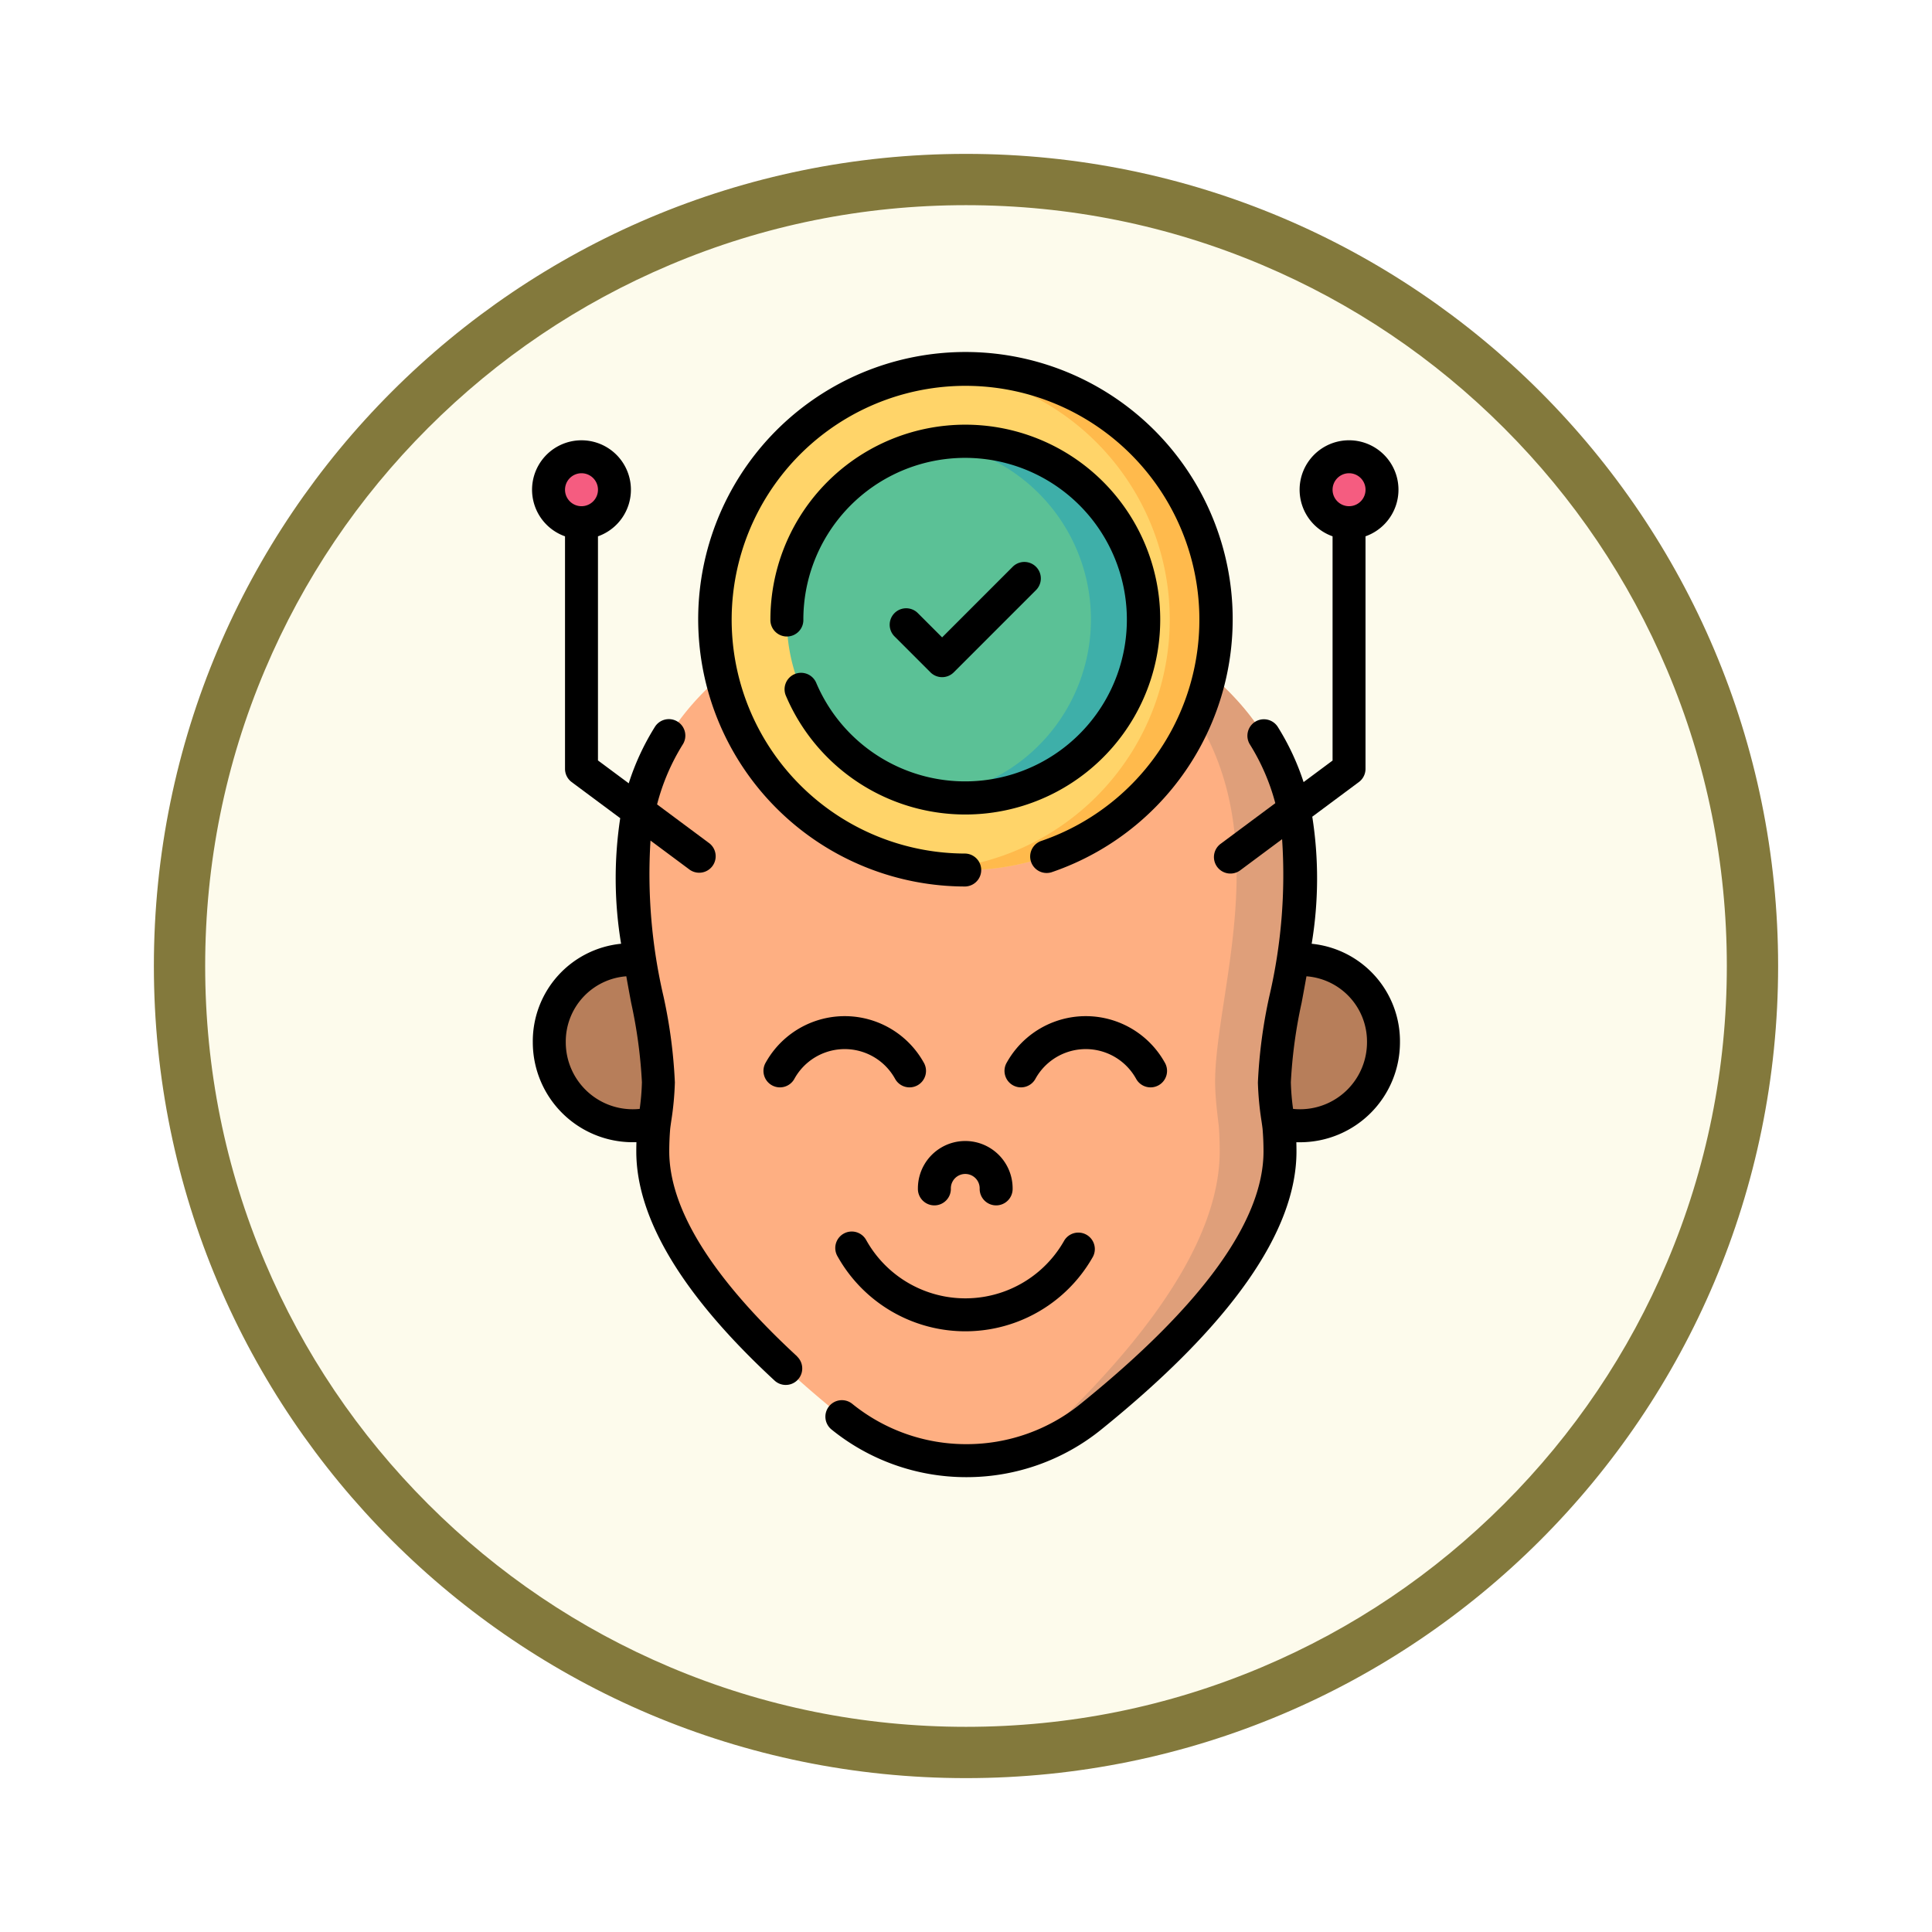 <svg xmlns="http://www.w3.org/2000/svg" xmlns:xlink="http://www.w3.org/1999/xlink" width="113" height="113" viewBox="0 0 113 113">
  <defs>
    <filter id="Trazado_982547" x="0" y="0" width="113" height="113" filterUnits="userSpaceOnUse">
      <feOffset dy="3" input="SourceAlpha"/>
      <feGaussianBlur stdDeviation="3" result="blur"/>
      <feFlood flood-opacity="0.161"/>
      <feComposite operator="in" in2="blur"/>
      <feComposite in="SourceGraphic"/>
    </filter>
  </defs>
  <g id="Grupo_1206803" data-name="Grupo 1206803" transform="translate(-1037 -675.044)">
    <g id="Grupo_1202130" data-name="Grupo 1202130" transform="translate(840 -1032.373)">
      <g id="Grupo_1201889" data-name="Grupo 1201889" transform="translate(206 1713.417)">
        <g id="Grupo_1201680" data-name="Grupo 1201680">
          <g id="Grupo_1201330" data-name="Grupo 1201330">
            <g id="Grupo_1172010" data-name="Grupo 1172010">
              <g id="Grupo_1171046" data-name="Grupo 1171046">
                <g id="Grupo_1148525" data-name="Grupo 1148525">
                  <g transform="matrix(1, 0, 0, 1, -9, -6)" filter="url(#Trazado_982547)">
                    <g id="Trazado_982547-2" data-name="Trazado 982547" transform="translate(9 6)" fill="#fdfbec">
                      <path d="M 47.5 93.5 C 41.289 93.5 35.265 92.284 29.595 89.886 C 24.118 87.569 19.198 84.252 14.973 80.027 C 10.748 75.802 7.431 70.882 5.114 65.405 C 2.716 59.735 1.5 53.711 1.5 47.5 C 1.5 41.289 2.716 35.265 5.114 29.595 C 7.431 24.118 10.748 19.198 14.973 14.973 C 19.198 10.748 24.118 7.431 29.595 5.114 C 35.265 2.716 41.289 1.5 47.5 1.5 C 53.711 1.5 59.735 2.716 65.405 5.114 C 70.882 7.431 75.802 10.748 80.027 14.973 C 84.252 19.198 87.569 24.118 89.886 29.595 C 92.284 35.265 93.5 41.289 93.5 47.5 C 93.5 53.711 92.284 59.735 89.886 65.405 C 87.569 70.882 84.252 75.802 80.027 80.027 C 75.802 84.252 70.882 87.569 65.405 89.886 C 59.735 92.284 53.711 93.5 47.5 93.5 Z" stroke="none"/>
                      <path d="M 47.5 3 C 41.491 3 35.664 4.176 30.18 6.496 C 24.881 8.737 20.122 11.946 16.034 16.034 C 11.946 20.122 8.737 24.881 6.496 30.18 C 4.176 35.664 3 41.491 3 47.5 C 3 53.509 4.176 59.336 6.496 64.82 C 8.737 70.119 11.946 74.878 16.034 78.966 C 20.122 83.054 24.881 86.263 30.18 88.504 C 35.664 90.824 41.491 92 47.5 92 C 53.509 92 59.336 90.824 64.82 88.504 C 70.119 86.263 74.878 83.054 78.966 78.966 C 83.054 74.878 86.263 70.119 88.504 64.82 C 90.824 59.336 92 53.509 92 47.5 C 92 41.491 90.824 35.664 88.504 30.18 C 86.263 24.881 83.054 20.122 78.966 16.034 C 74.878 11.946 70.119 8.737 64.82 6.496 C 59.336 4.176 53.509 3 47.5 3 M 47.5 0 C 73.734 0 95 21.266 95 47.5 C 95 73.734 73.734 95 47.5 95 C 21.266 95 0 73.734 0 47.5 C 0 21.266 21.266 0 47.5 0 Z" stroke="none" fill="#83793c"/>
                    </g>
                  </g>
                </g>
              </g>
            </g>
          </g>
        </g>
      </g>
    </g>
    <g id="positive_3181727" transform="translate(1009.663 695.654)">
      <g id="Grupo_1206801" data-name="Grupo 1206801" transform="translate(59.068 0.964)">
        <g id="Grupo_1206799" data-name="Grupo 1206799" transform="translate(0 5.142)">
          <g id="Grupo_1206798" data-name="Grupo 1206798">
            <g id="Grupo_1206795" data-name="Grupo 1206795" transform="translate(0.396 29.372)">
              <path id="Trazado_1049683" data-name="Trazado 1049683" d="M72.434,285.723a4.884,4.884,0,1,1-.883-9.59Z" transform="translate(-66.298 -276.133)" fill="#b77e5a"/>
              <path id="Trazado_1049684" data-name="Trazado 1049684" d="M398.283,285.723a4.884,4.884,0,1,0,.883-9.59Z" transform="translate(-355.63 -276.133)" fill="#b77e5a"/>
            </g>
            <g id="Grupo_1206796" data-name="Grupo 1206796" transform="translate(5.243 8.371)">
              <path id="Trazado_1049685" data-name="Trazado 1049685" d="M141.855,143.547c.037.456.057.92.057,1.384,0,4.368-3.719,9.587-11.058,15.514a11.511,11.511,0,0,1-7.283,2.573h-.141a11.5,11.5,0,0,1-7.142-2.572c-7.339-5.927-11.058-11.145-11.058-15.514,0-.464.019-.928.057-1.384a23.479,23.479,0,0,0,.271-2.647c0-5.512-4.991-15.613,3.035-23.211,3.781-3.581,8.515-4.991,14.838-5.012h.141c6.393,0,11.17,1.4,14.979,5.012,8.026,7.6,3.035,17.7,3.035,23.211A23.477,23.477,0,0,0,141.855,143.547Z" transform="translate(-104.022 -112.678)" fill="#feaf82"/>
              <path id="Trazado_1049686" data-name="Trazado 1049686" d="M273.5,143.547c.037.456.057.92.057,1.384,0,4.368-3.719,9.587-11.058,15.514a11.511,11.511,0,0,1-7.283,2.573h-.141a8.489,8.489,0,0,0,5.869-2.572c6.029-5.927,9.085-11.145,9.085-15.514,0-.464-.015-.928-.046-1.384-.039-.474-.206-1.485-.224-2.647,0-5.512,4.1-15.613-2.492-23.211-3.107-3.581-7-4.991-12.191-5.012h.141c6.393,0,11.17,1.4,14.979,5.012,8.026,7.6,3.035,17.7,3.035,23.211A23.482,23.482,0,0,0,273.5,143.547Z" transform="translate(-235.664 -112.678)" fill="#df9f7a"/>
            </g>
            <g id="Grupo_1206797" data-name="Grupo 1206797">
              <circle id="Elipse_12960" data-name="Elipse 12960" cx="1.927" cy="1.927" r="1.927" fill="#f55c80"/>
              <circle id="Elipse_12961" data-name="Elipse 12961" cx="1.927" cy="1.927" r="1.927" transform="translate(45.598)" fill="#f55c80"/>
            </g>
          </g>
        </g>
        <g id="Grupo_1206800" data-name="Grupo 1206800" transform="translate(10.069)">
          <path id="Trazado_1049687" data-name="Trazado 1049687" d="M170.9,22.157a14.657,14.657,0,0,1-14.657,14.657q-.682,0-1.349-.063a14.656,14.656,0,0,1,0-29.188q.667-.064,1.349-.063A14.657,14.657,0,0,1,170.9,22.157Z" transform="translate(-141.586 -7.5)" fill="#ffd469"/>
          <path id="Trazado_1049688" data-name="Trazado 1049688" d="M261.172,22.157a14.657,14.657,0,0,1-14.657,14.657q-.682,0-1.349-.063a14.656,14.656,0,0,0,0-29.188q.667-.064,1.349-.063a14.657,14.657,0,0,1,14.657,14.657Z" transform="translate(-231.858 -7.5)" fill="#ffba4c"/>
        </g>
        <path id="Trazado_1049689" data-name="Trazado 1049689" d="M195.324,50.8A10.435,10.435,0,1,1,184.891,40.37,10.434,10.434,0,0,1,195.324,50.8Z" transform="translate(-160.165 -36.147)" fill="#5bc196"/>
        <path id="Trazado_1049690" data-name="Trazado 1049690" d="M255.642,50.8a10.435,10.435,0,0,1-11.975,10.319,10.434,10.434,0,0,0,0-20.639A10.435,10.435,0,0,1,255.642,50.8Z" transform="translate(-220.483 -36.147)" fill="#3eafa9"/>
      </g>
      <g id="Grupo_1206802" data-name="Grupo 1206802" transform="translate(58.457 0)">
        <path id="Trazado_1049691" data-name="Trazado 1049691" d="M73.965,93.605c-4.966-4.584-7.484-8.62-7.484-12,0-.435.018-.871.053-1.3.011-.11.035-.273.062-.462a17.731,17.731,0,0,0,.213-2.254c0-.006,0-.012,0-.018a29.483,29.483,0,0,0-.662-5.014,31.494,31.494,0,0,1-.763-9.126l2.3,1.71a.964.964,0,0,0,1.15-1.546l-3.065-2.279a12.557,12.557,0,0,1,1.494-3.494.964.964,0,1,0-1.636-1.019,14.54,14.54,0,0,0-1.516,3.279l-1.8-1.338V45.636a2.891,2.891,0,1,0-1.927,0v13.6a.964.964,0,0,0,.389.773l2.84,2.112a23.387,23.387,0,0,0,.051,7.345A5.728,5.728,0,0,0,58.5,75.233a5.847,5.847,0,0,0,5.841,5.841q.11,0,.22,0-.008.269-.008.538c0,3.937,2.727,8.45,8.1,13.414a.964.964,0,0,0,1.307-1.417ZM61.348,41.946a.964.964,0,1,1-.964.964A.965.965,0,0,1,61.348,41.946Zm-.92,33.287a3.828,3.828,0,0,1,3.541-3.864c.093.527.189,1.044.283,1.547a28.441,28.441,0,0,1,.63,4.652,13.742,13.742,0,0,1-.13,1.557,3.962,3.962,0,0,1-.41.021A3.918,3.918,0,0,1,60.428,75.233Z" transform="translate(-58.457 -34.877)"/>
        <path id="Trazado_1049692" data-name="Trazado 1049692" d="M220.423,69.465a23.268,23.268,0,0,0,.035-7.43l2.726-2.027a.964.964,0,0,0,.388-.773v-13.6a2.891,2.891,0,1,0-1.927,0V58.751l-1.695,1.26a14.54,14.54,0,0,0-1.491-3.2.964.964,0,1,0-1.636,1.019,12.546,12.546,0,0,1,1.473,3.413l-3.173,2.36a.964.964,0,1,0,1.15,1.546l2.42-1.8a31.218,31.218,0,0,1-.753,9.215,29.5,29.5,0,0,0-.662,5.014c0,.006,0,.012,0,.018a17.755,17.755,0,0,0,.213,2.254c.027.188.051.351.062.461.035.425.053.862.053,1.3,0,4.062-3.6,9.03-10.7,14.765a10.582,10.582,0,0,1-6.652,2.358H200.2a10.58,10.58,0,0,1-6.647-2.358.964.964,0,0,0-1.214,1.5,12.508,12.508,0,0,0,7.856,2.788h.064a12.512,12.512,0,0,0,7.859-2.787c7.575-6.118,11.416-11.59,11.416-16.263q0-.269-.008-.538.11,0,.22,0a5.847,5.847,0,0,0,5.841-5.841,5.729,5.729,0,0,0-5.162-5.768Zm2.186-27.519a.964.964,0,1,1-.964.964A.965.965,0,0,1,222.608,41.946Zm-2.864,37.2a3.964,3.964,0,0,1-.41-.021,13.747,13.747,0,0,1-.13-1.556,28.458,28.458,0,0,1,.63-4.653c.094-.5.19-1.02.283-1.547a3.828,3.828,0,0,1,3.541,3.864A3.918,3.918,0,0,1,219.744,79.146Z" transform="translate(-174.825 -34.877)"/>
        <path id="Trazado_1049693" data-name="Trazado 1049693" d="M236.032,361.789a.843.843,0,0,1,1.686,0,.964.964,0,1,0,1.927,0,2.77,2.77,0,0,0-5.54,0,.964.964,0,1,0,1.927,0Z" transform="translate(-211.538 -312.893)"/>
        <path id="Trazado_1049694" data-name="Trazado 1049694" d="M198.4,400.966a.964.964,0,1,0-1.679.945,8.565,8.565,0,0,0,14.932,0,.964.964,0,0,0-1.679-.945,6.638,6.638,0,0,1-11.573,0Z" transform="translate(-178.845 -349.023)"/>
        <path id="Trazado_1049695" data-name="Trazado 1049695" d="M171.611,305.821a.964.964,0,1,0,1.679-.945,5.29,5.29,0,0,0-9.223,0,.964.964,0,1,0,1.679.945,3.363,3.363,0,0,1,5.864,0Z" transform="translate(-150.391 -263.355)"/>
        <path id="Trazado_1049696" data-name="Trazado 1049696" d="M281.342,305.821a.964.964,0,1,0,1.679-.945,5.29,5.29,0,0,0-9.223,0,.964.964,0,1,0,1.679.945,3.363,3.363,0,0,1,5.864,0Z" transform="translate(-246.024 -263.355)"/>
        <path id="Trazado_1049697" data-name="Trazado 1049697" d="M149.707,31.24a.964.964,0,0,0,0-1.927,13.678,13.678,0,1,1,4.418-.728.964.964,0,0,0,.621,1.824,15.631,15.631,0,1,0-5.039.831Z" transform="translate(-124.37 0)"/>
        <path id="Trazado_1049698" data-name="Trazado 1049698" d="M169.649,48a.964.964,0,1,0-1.771.76,11.4,11.4,0,1,0-.918-4.488.964.964,0,1,0,1.927,0A9.461,9.461,0,1,1,169.649,48Z" transform="translate(-153.02 -28.649)"/>
        <path id="Trazado_1049699" data-name="Trazado 1049699" d="M224.235,102.054a.963.963,0,0,0,.681-.282l4.825-4.825a.964.964,0,0,0-1.363-1.363l-4.143,4.144L222.8,98.293a.964.964,0,0,0-1.363,1.363l2.116,2.116A.963.963,0,0,0,224.235,102.054Z" transform="translate(-200.252 -83.058)"/>
      </g>
    </g>
  </g>
</svg>
